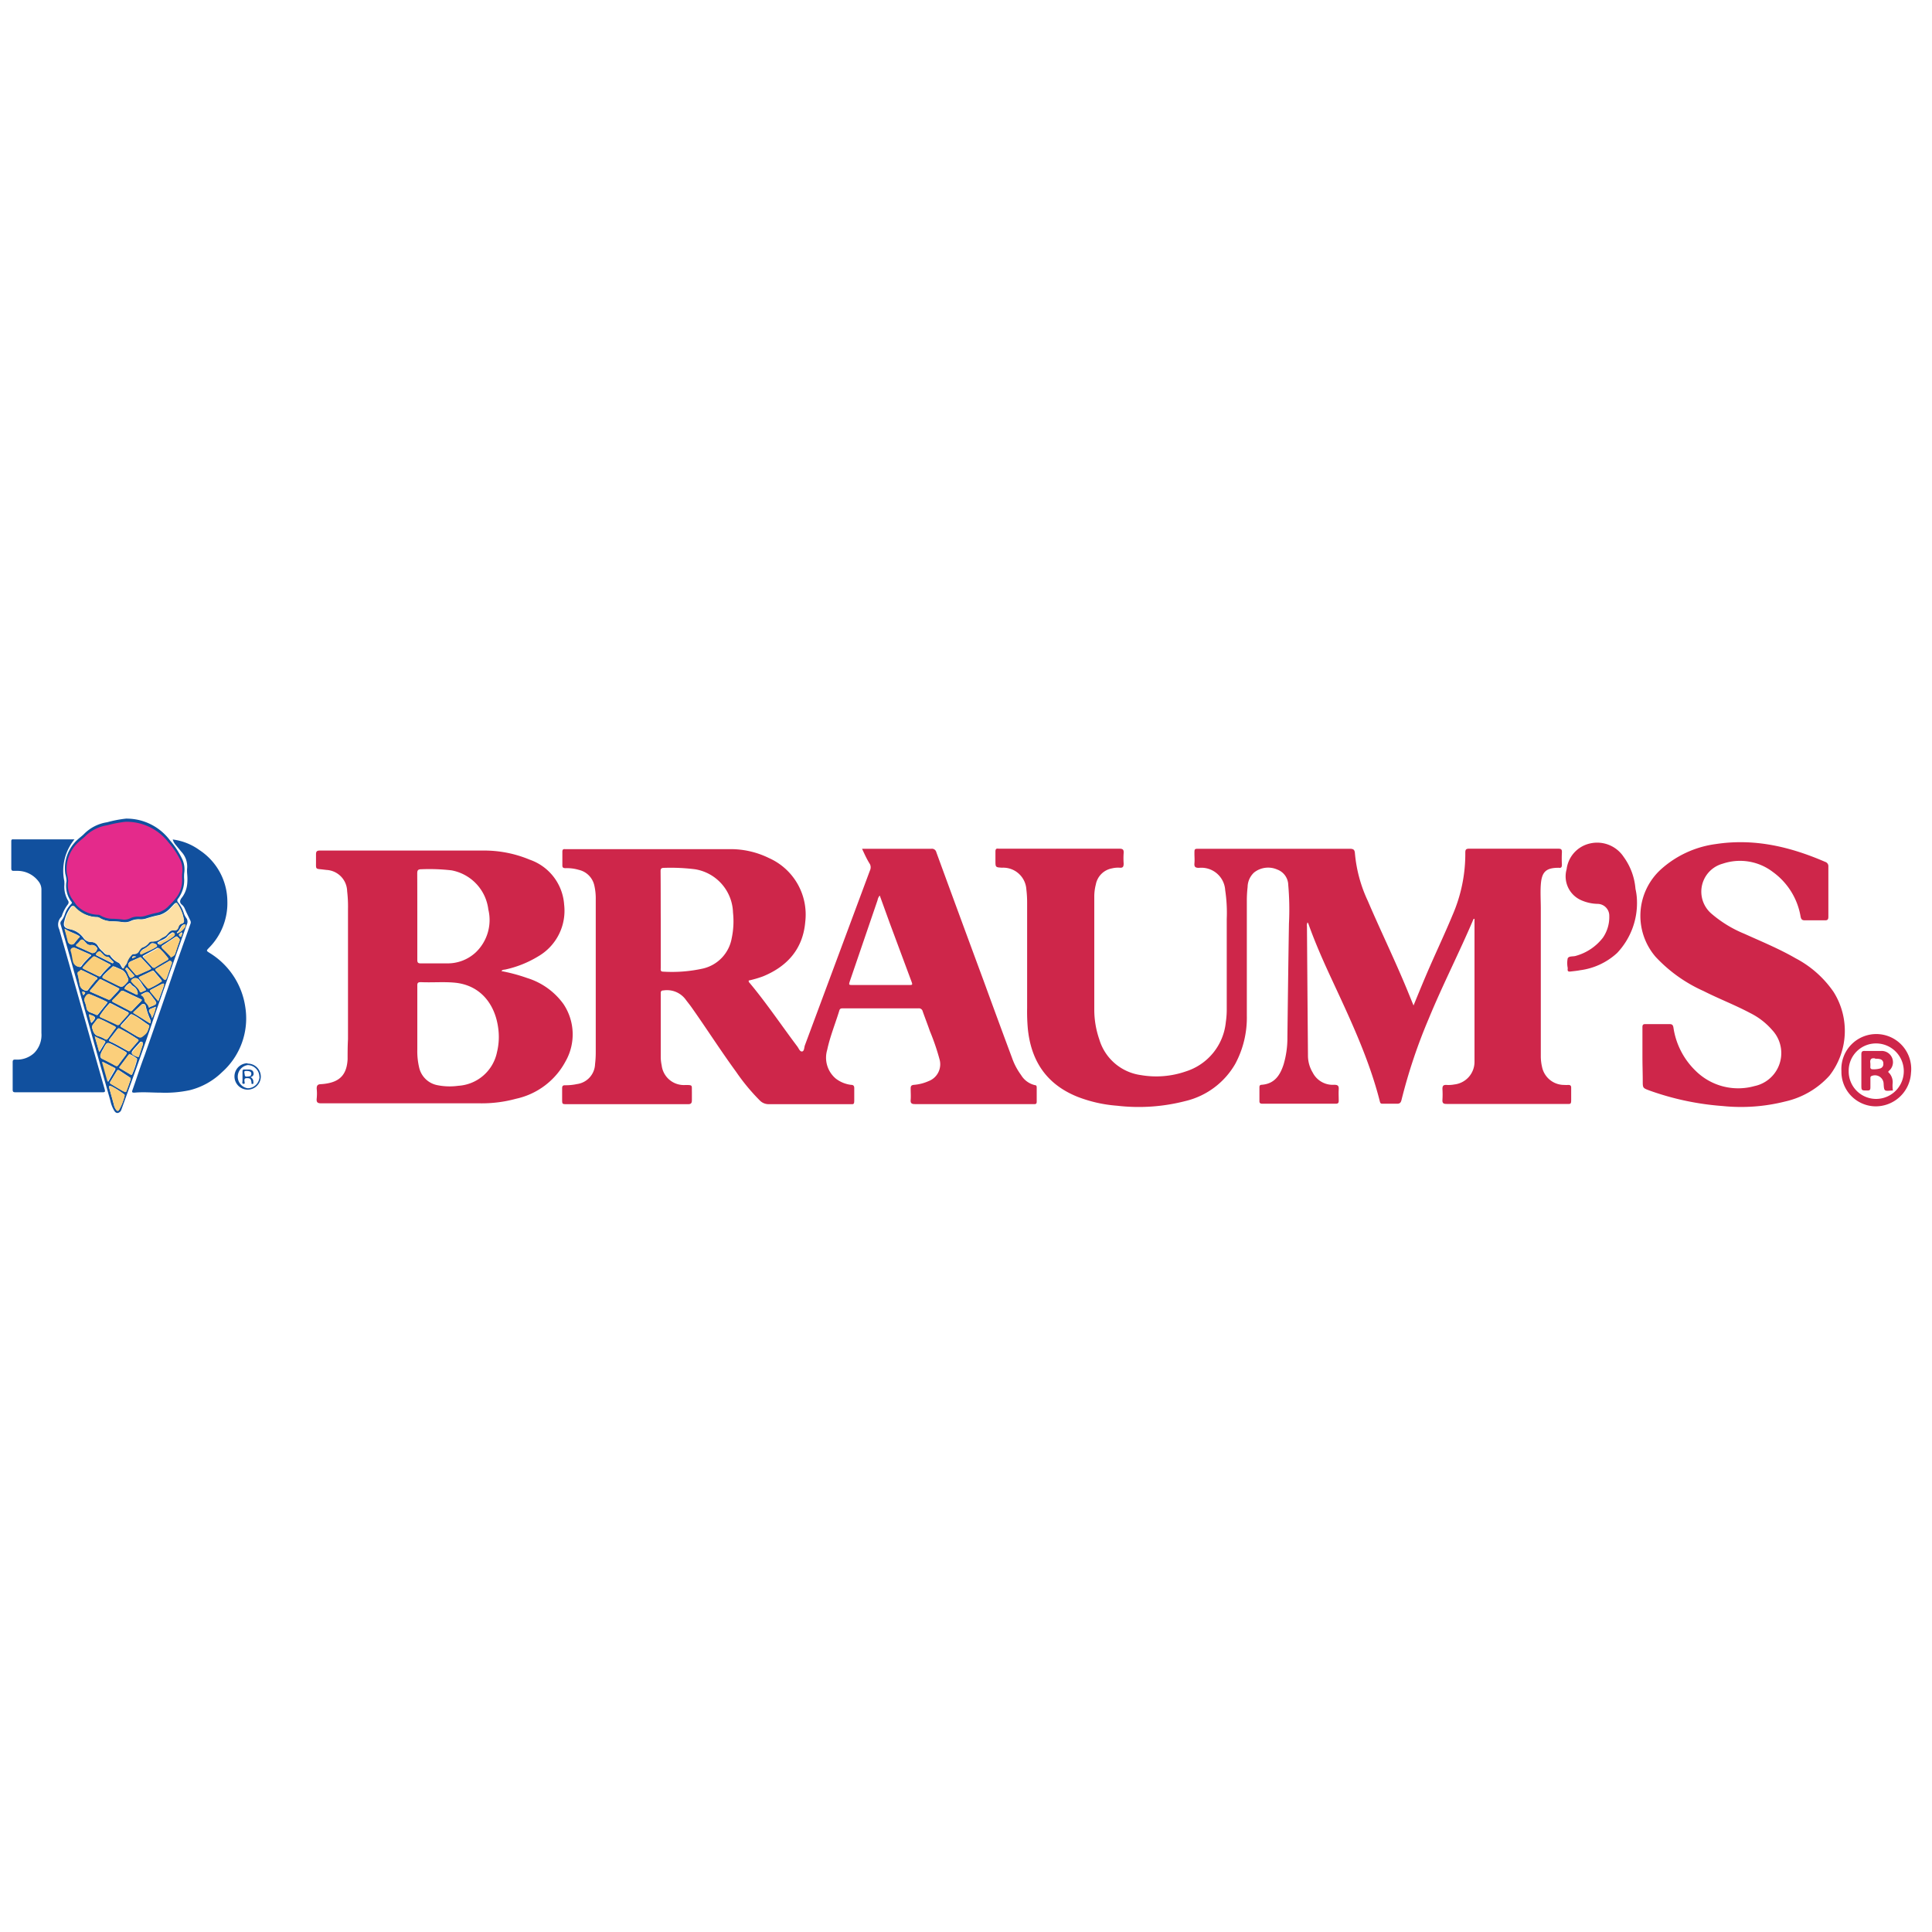 <svg xmlns="http://www.w3.org/2000/svg" viewBox="0 0 250 250"><defs><style>.a{fill:#ce264a;}.b{fill:#11509e;}.c{fill:#fbcf7b;}.d{fill:#fde0a5;}.e{fill:#e42a8b;}</style></defs><title>Fast Food</title><path class="a" d="M182.91,130.11c.56-1.36,1.06-2.59,1.58-3.81,1.12-2.64,2.36-5.22,3.46-7.87a19.89,19.89,0,0,0,1.66-8.12c0-.37.1-.49.49-.49q5.77,0,11.54,0c.39,0,.49.11.47.49a15.51,15.51,0,0,0,0,1.59c0,.33-.11.44-.41.39h0c-1.66,0-2.2.53-2.32,2.19-.07,1,0,2.08,0,3.12,0,4.61,0,9.23,0,13.84,0,1.76,0,3.52,0,5.29a6.13,6.13,0,0,0,.16,1.33,2.92,2.92,0,0,0,2.87,2.33,4.27,4.27,0,0,0,.53,0c.3,0,.38.13.37.41,0,.51,0,1,0,1.54s-.1.52-.51.51c-2.92,0-5.83,0-8.75,0-2.29,0-4.58,0-6.87,0-.39,0-.55-.1-.53-.51a11.39,11.39,0,0,0,0-1.44c0-.41.14-.53.53-.51a4,4,0,0,0,1-.06,2.94,2.94,0,0,0,2.62-2.92c0-.49,0-1,0-1.49q0-8.34,0-16.68c0-.11,0-.22,0-.31s-.11,0-.13,0c-1.84,4.33-4,8.53-5.79,12.88a70,70,0,0,0-3.52,10.5c-.09.39-.24.53-.64.51-.59,0-1.19,0-1.78,0-.19,0-.32,0-.38-.26-1.4-5.54-3.84-10.68-6.23-15.83-1.09-2.34-2.13-4.69-3-7.12,0-.07-.07-.14-.13-.26a.87.87,0,0,0-.08.53q.06,8.34.13,16.68a4.26,4.26,0,0,0,.62,2.24,2.9,2.9,0,0,0,2.77,1.57c.48,0,.62.14.59.6s0,1,0,1.49c0,.27-.11.36-.37.36h-9.52c-.27,0-.38-.09-.37-.36,0-.59,0-1.19,0-1.78,0-.2.08-.3.28-.31,1.67-.11,2.4-1.24,2.85-2.64a12.1,12.1,0,0,0,.49-3.55c.06-4.89.12-9.77.2-14.66a36.48,36.48,0,0,0-.09-5,2.18,2.18,0,0,0-1.42-2,2.93,2.93,0,0,0-3,.38,2.61,2.61,0,0,0-.84,1.88,15.3,15.3,0,0,0-.1,1.82c0,4.94,0,9.87,0,14.81a12.64,12.64,0,0,1-1.49,6.24,10.14,10.14,0,0,1-6.44,4.82,24.1,24.1,0,0,1-8.86.61,17.8,17.8,0,0,1-5.13-1.16c-4-1.61-6-4.63-6.42-8.81a25.31,25.31,0,0,1-.09-2.69q0-6.83,0-13.65a14,14,0,0,0-.1-1.68,3,3,0,0,0-3.14-2.81c-.86-.05-.86-.05-.86-.92,0-.38,0-.77,0-1.15s.12-.43.42-.39h.14c5.16,0,10.32,0,15.48,0,.46,0,.58.14.55.57a9.37,9.37,0,0,0,0,1.34c0,.41-.08.59-.52.55a3.31,3.31,0,0,0-1,.09,2.6,2.6,0,0,0-2.08,2.08,6.32,6.32,0,0,0-.2,1.52c0,4.9,0,9.81,0,14.71a11.76,11.76,0,0,0,.65,3.82,6.54,6.54,0,0,0,5.4,4.62,11.69,11.69,0,0,0,5.83-.49,7.45,7.45,0,0,0,5.14-6.36,11.35,11.35,0,0,0,.12-1.77c0-3.86,0-7.72,0-11.58a19.7,19.7,0,0,0-.2-3.73,3.09,3.09,0,0,0-3.4-2.89c-.47,0-.62-.13-.58-.59s0-.83,0-1.25c0-.63,0-.63.61-.63h5.14c4.77,0,9.55,0,14.32,0,.5,0,.67.1.7.63a18.25,18.25,0,0,0,1.67,6.13c1.68,3.93,3.56,7.77,5.18,11.73Z"/><path class="a" d="M111.55,109.83h1.32c2.55,0,5.1,0,7.64,0a.58.58,0,0,1,.65.45q3.06,8.36,6.15,16.71,1.82,5,3.65,9.91a8.42,8.42,0,0,0,1.16,2.2,2.86,2.86,0,0,0,1.81,1.32c.19,0,.22.16.22.31,0,.61,0,1.22,0,1.83,0,.22-.08.33-.31.31h-.24q-7.59,0-15.19,0c-.43,0-.61-.1-.57-.55s0-1,0-1.49c0-.29.09-.42.41-.45a5.78,5.78,0,0,0,1.9-.48,2.33,2.33,0,0,0,1.44-2.77,29.74,29.74,0,0,0-1.27-3.72c-.29-.85-.62-1.68-.92-2.53a.5.5,0,0,0-.55-.4h-9.76c-.22,0-.4,0-.48.28-.52,1.7-1.2,3.35-1.57,5.09a3.53,3.53,0,0,0,1.1,3.71,4,4,0,0,0,2,.82c.31,0,.41.17.4.46,0,.51,0,1,0,1.54s-.1.51-.49.5c-.85,0-1.7,0-2.55,0-2.68,0-5.35,0-8,0a1.58,1.58,0,0,1-1.16-.46,26.24,26.24,0,0,1-3.09-3.73c-2-2.74-3.83-5.61-5.79-8.38-.22-.31-.47-.61-.7-.92a3,3,0,0,0-2.9-1.23c-.26,0-.37.1-.36.37,0,2.77,0,5.54,0,8.32a5.44,5.44,0,0,0,.12,1,2.89,2.89,0,0,0,3.05,2.55c1,0,.84,0,.86.9,0,.35,0,.71,0,1.06s-.09.53-.5.52c-1.09,0-2.18,0-3.27,0H73.37c-.63,0-.63,0-.63-.66,0-.46,0-.93,0-1.39,0-.29.08-.4.38-.4a6.73,6.73,0,0,0,1.53-.15A2.7,2.7,0,0,0,77,137.7a12.64,12.64,0,0,0,.09-1.53q0-9.9,0-19.8a7.44,7.44,0,0,0-.19-1.81,2.66,2.66,0,0,0-2-2,5.44,5.44,0,0,0-1.71-.22c-.31,0-.43-.07-.42-.4,0-.58,0-1.15,0-1.73,0-.25.09-.36.34-.33h.19c7,0,14,0,21,0a11.24,11.24,0,0,1,5.2,1.15,8,8,0,0,1,4.7,8.25c-.29,3.48-2.3,5.77-5.49,7.07a13.91,13.91,0,0,1-1.83.53c0,.13,0,.2.09.27,2.21,2.64,4.13,5.51,6.2,8.26.19.25.33.69.62.65s.26-.51.36-.79q4.21-11.31,8.42-22.63a.94.94,0,0,0,0-.82C112.15,111.16,111.87,110.52,111.55,109.83ZM85.5,119q0,3.12,0,6.25c0,.21-.07.48.3.48a18.47,18.47,0,0,0,5.2-.41,4.9,4.9,0,0,0,3.68-3.9,10.53,10.53,0,0,0,.17-3.34,5.85,5.85,0,0,0-4.92-5.6,25.61,25.61,0,0,0-4-.18c-.37,0-.46.12-.45.47C85.5,114.83,85.49,116.91,85.5,119Zm28.34-3.12a1.21,1.21,0,0,0-.28.59L110,126.88c-.19.58-.2.58.4.58h7.16c.55,0,.55,0,.36-.52l-2.78-7.47Z"/><path class="a" d="M64.89,125.66a22.4,22.4,0,0,1,3.34.9,9.1,9.1,0,0,1,4.68,3.36,7.06,7.06,0,0,1,.26,7.44,9.55,9.55,0,0,1-6.4,4.82,16.75,16.75,0,0,1-4.56.59c-6.87,0-13.75,0-20.62,0-.48,0-.66-.11-.61-.61a6.19,6.19,0,0,0,0-1.3c0-.44.16-.55.54-.57a6.35,6.35,0,0,0,1-.13c1.61-.34,2.36-1.28,2.46-3.09,0-.86,0-1.73.05-2.59q0-8.41,0-16.82a17.12,17.12,0,0,0-.11-2.35,2.82,2.82,0,0,0-2.67-2.74l-.67-.08c-.7-.06-.7-.06-.69-.79,0-.38,0-.77,0-1.15s.13-.49.5-.49c1.68,0,3.36,0,5,0,5.38,0,10.77,0,16.15,0a15.29,15.29,0,0,1,6,1.18A6.63,6.63,0,0,1,73,117.06a6.82,6.82,0,0,1-3.37,6.7,13.82,13.82,0,0,1-4.26,1.7C65.19,125.49,65,125.47,64.89,125.66ZM54,132.16h0c0,1.22,0,2.43,0,3.65a9.13,9.13,0,0,0,.23,2.29,3,3,0,0,0,2.36,2.32,8.12,8.12,0,0,0,2.72.08,5.45,5.45,0,0,0,5-4.35,8.32,8.32,0,0,0,.14-3.24c-.42-2.93-2.24-5.42-5.58-5.75-1.46-.14-2.94,0-4.42-.07-.37,0-.46.11-.45.46C54,129.09,54,130.62,54,132.16Zm0-13.62c0,1.89,0,3.78,0,5.67,0,.32.08.45.42.45,1.15,0,2.31,0,3.46,0a5.32,5.32,0,0,0,3.71-1.45,5.79,5.79,0,0,0,1.6-5.52,5.87,5.87,0,0,0-4.78-5.07,25.24,25.24,0,0,0-3.88-.14c-.43,0-.54.12-.54.54C54,114.86,54,116.7,54,118.55Z"/><path class="a" d="M212.53,136.67c0-1.25,0-2.5,0-3.75,0-.31.09-.41.4-.4q1.56,0,3.12,0c.33,0,.43.12.49.43a9.74,9.74,0,0,0,2.85,5.59,7.83,7.83,0,0,0,7.63,2,4.36,4.36,0,0,0,2.31-7.24,9.16,9.16,0,0,0-2.87-2.22c-2-1.06-4.05-1.84-6-2.83a19.15,19.15,0,0,1-6.22-4.43,8.13,8.13,0,0,1,.7-11.34,13.19,13.19,0,0,1,7.09-3.26c5-.76,9.63.35,14.16,2.31a.58.58,0,0,1,.4.61q0,3.24,0,6.49c0,.37-.12.47-.47.46-.85,0-1.7,0-2.55,0-.35,0-.49-.09-.57-.46a8.94,8.94,0,0,0-3.57-5.78,7,7,0,0,0-6.51-1.09,3.75,3.75,0,0,0-1.41,6.51,15.52,15.52,0,0,0,4.21,2.56c2.21,1,4.5,1.94,6.63,3.17a13.64,13.64,0,0,1,4.91,4.35,9.44,9.44,0,0,1-.53,10.84,10.93,10.93,0,0,1-5.72,3.34,23.31,23.31,0,0,1-8.1.59,35.74,35.74,0,0,1-9.45-2c-.89-.33-.89-.33-.89-1.26S212.53,137.74,212.53,136.67Z"/><path class="a" d="M211.82,116.45a9.41,9.41,0,0,1-2.57,6.87,8.72,8.72,0,0,1-4.8,2.23c-.39.08-.79.11-1.19.16s-.43-.08-.4-.37c0,0,0-.06,0-.1a3.1,3.1,0,0,1,0-1.23c.17-.34.71-.2,1.08-.33a6.67,6.67,0,0,0,3.48-2.35,4.71,4.71,0,0,0,.82-2.81,1.53,1.53,0,0,0-1.51-1.56,5.53,5.53,0,0,1-2.14-.48,3.37,3.37,0,0,1-1.87-4,3.9,3.9,0,0,1,3-3.33,4.11,4.11,0,0,1,4.38,1.73,8.12,8.12,0,0,1,1.53,4.14A7.65,7.65,0,0,1,211.82,116.45Z"/><path class="a" d="M238.28,138.6a4.52,4.52,0,1,1,9,.26,4.58,4.58,0,0,1-4.64,4.3A4.47,4.47,0,0,1,238.28,138.6Zm.94,0a3.55,3.55,0,0,0,3.54,3.6,3.59,3.59,0,1,0,0-7.18A3.53,3.53,0,0,0,239.22,138.63Z"/><path class="a" d="M244.94,141.11l-.14,0c-1,.09-1,.09-1.06-.88a1.12,1.12,0,0,0-1.55-1c-.16.06-.16.18-.16.31,0,.38,0,.77,0,1.15s-.1.42-.41.42c-.76,0-.76,0-.76-.74,0-1.31,0-2.63,0-3.94,0-.33.1-.45.44-.44.72,0,1.44,0,2.16,0a1.46,1.46,0,0,1,1,2.55c-.12.09-.18.18,0,.31a1.77,1.77,0,0,1,.44,1.42A4.26,4.26,0,0,0,244.94,141.11Zm-2.3-4.15c-.49-.09-.69.1-.62.6a4.17,4.17,0,0,1,0,.53.25.25,0,0,0,.26.27,3,3,0,0,0,1-.1.57.57,0,0,0,.42-.62.54.54,0,0,0-.45-.59C243.09,137,242.87,137,242.65,137Z"/><path class="b" d="M32.79,138.76c.08.29,0,.51-.38.62a.64.64,0,0,1,.37.62c0,.09.08.25-.11.26s-.12-.13-.13-.23c-.08-.44-.16-.5-.57-.52-.25,0-.35.06-.34.32s.13.42-.12.42-.12-.27-.13-.42c0-.4,0-.8,0-1.2,0-.17.06-.25.24-.24h.58C32.46,138.41,32.71,138.47,32.79,138.76Zm-.27.18c0-.25-.18-.34-.58-.36s-.33.13-.29.36,0,.4.33.37S32.5,139.3,32.52,138.94Z"/><path class="b" d="M32,137.63a1.69,1.69,0,0,1,1.75,1.71A1.71,1.71,0,0,1,32.05,141a1.71,1.71,0,0,1,0-3.42Zm1.56,1.71a1.52,1.52,0,0,0-1.52-1.52,1.52,1.52,0,0,0,0,3A1.54,1.54,0,0,0,33.58,139.34Z"/><path class="b" d="M31.74,130.31a9.31,9.31,0,0,1-3,8.42,9.14,9.14,0,0,1-4.19,2.34,15.18,15.18,0,0,1-3.74.32c-1.14,0-2.28-.11-3.42,0-.31,0-.34-.07-.25-.33.53-1.49,1-3,1.56-4.46q2-5.68,3.94-11.39,1-2.83,2-5.65a.51.51,0,0,0,0-.42c-.25-.52-.49-1-.74-1.58a1.27,1.27,0,0,0-.38-.51c-.27-.21-.29-.53,0-.88a3.44,3.44,0,0,0,.7-1.75,6.57,6.57,0,0,0,0-1.33,4.55,4.55,0,0,1,0-.82,2.78,2.78,0,0,0-.76-2.06l-.74-.9a1.86,1.86,0,0,1-.37-.68A7.49,7.49,0,0,1,25.81,110a8,8,0,0,1,3.61,6.64,8.18,8.18,0,0,1-2.37,6c-.37.39-.37.38.06.66A9.85,9.85,0,0,1,31.74,130.31Z"/><path class="b" d="M24.16,118.87a.82.82,0,0,1,0,.79l-3.43,9.69c-.29.83-.6,1.65-.87,2.49-1.31,3.94-2.74,7.83-4.15,11.74a.62.62,0,0,1-.48.44c-.26,0-.36-.16-.47-.33a4.26,4.26,0,0,1-.49-1.3q-2.42-8.56-4.82-17.13c-.53-1.89-1.06-3.77-1.61-5.65a.45.45,0,0,1,.09-.45,2.77,2.77,0,0,0,.49-.93A3.21,3.21,0,0,1,9.19,117c.14-.13.15-.23,0-.37A3.46,3.46,0,0,1,8.61,114a4.42,4.42,0,0,0-.16-.93,5,5,0,0,1,1.64-4.47c.25-.23.53-.43.77-.67a5.3,5.3,0,0,1,3-1.53,15.41,15.41,0,0,1,2.43-.47A7,7,0,0,1,22,108.75a10.83,10.83,0,0,1,1.6,2.46,3.19,3.19,0,0,1,.23,1.81,5.08,5.08,0,0,0,0,.78,4,4,0,0,1-.77,2.47.35.35,0,0,0,0,.52,4.19,4.19,0,0,1,.74,1.42A2.4,2.4,0,0,0,24.16,118.87Zm-.21,1c0-.07.07-.16,0-.22s-.17,0-.25,0a.91.91,0,0,0-.21.18c-.2.26-.29.59-.57.8-.07,0,0,.12,0,.13A2,2,0,0,0,24,119.86Zm-.41-.35a.36.36,0,0,0,.26-.45,4.8,4.8,0,0,0-.93-2.16c-.09-.13-.18-.06-.26,0s-.31.33-.48.49a3.25,3.25,0,0,1-1.5,1,15.55,15.55,0,0,0-1.75.46,2.2,2.2,0,0,1-.81.1,2.34,2.34,0,0,0-1.13.2,1.85,1.85,0,0,1-1,.17,13.22,13.22,0,0,0-1.4-.12,3.14,3.14,0,0,1-1.76-.48.49.49,0,0,0-.29-.06,4.09,4.09,0,0,1-2.85-1.3c-.21-.23-.32-.17-.48,0a4.86,4.86,0,0,0-.84,1.85c-.16.57,0,.88.64,1a2.91,2.91,0,0,1,1.8,1.1,1.18,1.18,0,0,0,1,.57,1,1,0,0,1,.87.46,2.85,2.85,0,0,0,.68.81c.19.2.36.45.71.37.06,0,.18,0,.23.12a2.63,2.63,0,0,0,1.06.92c.21.09.3.36.43.56s.16.21.22.07.34-.42.4-.66a2.38,2.38,0,0,1,.57-.94.36.36,0,0,1,.33-.16.66.66,0,0,0,.64-.36c.14-.19.25-.42.5-.5a1.73,1.73,0,0,0,.78-.58.5.5,0,0,1,.39-.18,1.83,1.83,0,0,0,1-.24,2.34,2.34,0,0,1,.51-.33,1.2,1.2,0,0,0,.5-.39c.22-.24.48-.54.83-.48s.52-.17.61-.43A.65.65,0,0,1,23.54,119.51ZM23.49,121c.05-.09.13-.19.05-.32s-.17.08-.26.13-.16.11-.1.21a.33.33,0,0,0,.17.16C23.48,121.26,23.46,121.12,23.49,121Zm-.26.69c.08-.24-.14-.31-.24-.44s-.22-.07-.33,0c-.54.36-1.08.73-1.62,1.08-.18.11-.16.21,0,.34.34.34.67.69,1,1,0,0,.08.12.18.12s.36-.16.44-.38C22.83,122.9,23,122.32,23.23,121.74Zm-.72-.64c.1-.1.17-.2,0-.32a.21.21,0,0,0-.33,0,2,2,0,0,0-.5.4c-.33.46-.92.49-1.32.86.09.19.22.31.48.13a2.8,2.8,0,0,1,.41-.25A6.55,6.55,0,0,0,22.51,121.1Zm-.43,4c.05-.16.11-.32.16-.45a.25.25,0,0,0-.39-.22l-1.62.94c-.18.1-.16.17,0,.3.3.31.58.64.88.95s.36.27.5-.11S21.91,125.55,22.08,125.08Zm-.41-.86c.15-.09.14-.16,0-.29a8.81,8.81,0,0,0-1-1.12,1.07,1.07,0,0,0-.19-.13l-.11,0-1.81,1c-.16.09-.09.16,0,.26.38.39.75.79,1.12,1.19a.2.2,0,0,0,.29.06Q20.83,124.68,21.67,124.22Zm-.47,3.34a.21.21,0,0,0,0-.23c-.07-.08-.14,0-.21,0l-1.45.76c-.15.08-.14.16-.05.27.31.38.63.77,1,1.2C20.73,128.86,21,128.21,21.2,127.56Zm-.31-.51c.1-.07,0-.14,0-.2-.31-.37-.62-.75-.94-1.12a.2.2,0,0,0-.27-.07l-1.6.76c-.14.06-.13.12,0,.23.35.39.69.78,1,1.18.05,0,.1.13.21.11A9.56,9.56,0,0,0,20.89,127Zm-.57-4.65a.36.36,0,0,0-.22-.23c-.2-.1-.48-.15-.61,0a3.58,3.58,0,0,1-1,.71,1,1,0,0,0-.28.29c-.05.08-.1.16,0,.25a.2.2,0,0,0,.25,0c.57-.3,1.19-.51,1.74-.87C20.21,122.56,20.3,122.52,20.32,122.4Zm-.9,7.91c1-.38,1-.39.35-1.21l-.06-.09c-.57-.76-.57-.76-1.4-.31l-.08.08a.81.81,0,0,1,.48.74c0,.08.1.17.17.25s.3.27.33.49S19.34,130.34,19.42,130.31Zm.25,1.44a5.36,5.36,0,0,0,.5-1.46l-.68.28a.28.28,0,0,0-.16.42A1.94,1.94,0,0,1,19.67,131.75Zm-.12-6.42-.08-.1-1.19-1.28c-.09-.09-.16-.07-.27,0-.38.17-.77.33-1.15.51a.48.48,0,0,0-.21.64l.86,1a.26.26,0,0,0,.33.08l1.53-.68A.31.31,0,0,0,19.55,125.33Zm-.11,7.1a.52.52,0,0,0,0-.49,9.41,9.41,0,0,1-.58-1.72.32.32,0,0,0-.55-.19l-.92.86c-.12.11-.16.16,0,.27C18.07,131.56,18.74,132,19.44,132.43Zm-.13.42a.18.18,0,0,0-.09-.2c-.69-.44-1.33-1-2.06-1.33a.24.24,0,0,0-.35.06c-.36.41-.72.82-1.1,1.22-.13.15-.15.22,0,.33.6.34,1.19.7,1.79,1.06s.66.37,1.26-.15C19.13,133.56,19.16,133.17,19.31,132.85Zm-.45-4.79,0-.05c-.34-.33-.52-.8-.84-1.15a.61.61,0,0,0-.47-.27.54.54,0,0,0-.5.27c-.08.16.09.27.18.38.31.36.74.6.93,1.1.09.22.33-.06.5-.09S18.85,128.22,18.86,128.06Zm-.37,7.1c0-.21,0-.26-.12-.31a.2.2,0,0,0-.27.06l-.66.73c-.59.65-.55.78.29,1.1l.09,0a.09.09,0,0,0,.13-.07Zm-.25-5.57.11-.15c0-.1-.1-.11-.16-.14L16,128.24a.27.27,0,0,0-.36.07q-.49.54-1,1.05c-.17.17-.12.25.07.34.71.36,1.41.73,2.11,1.1a.22.22,0,0,0,.3-.05Zm-.32,5.07a.14.14,0,0,0-.09-.15,20.3,20.3,0,0,0-2.35-1.37.2.2,0,0,0-.29.06l-1,1.29c-.11.14-.11.24.06.32.77.34,1.49.78,2.23,1.18.12.07.21.09.32,0,.34-.4.69-.78,1-1.17A.74.74,0,0,0,17.92,134.66Zm-.28-6c.14.07.19,0,.18-.12a1.1,1.1,0,0,0-.29-.67c-.15-.17-.38-.25-.52-.43s-.19-.25-.34-.14a1.7,1.7,0,0,0-.55.58c0,.06.07.09.11.11C16.7,128.25,17.18,128.47,17.64,128.7Zm.08,8.52a.15.15,0,0,0,0-.18,4.09,4.09,0,0,0-.87-.54c-.08,0-.14,0-.2.07L15.52,138c-.06.08-.09.15,0,.22l1.38.82c.07,0,.16.09.21-.05C17.36,138.44,17.56,137.84,17.72,137.22ZM17.1,124l.52-.23C17.17,123.71,17.12,123.74,17.1,124Zm.29,2.25-.06-.08-.85-.93s-.09-.09-.14,0-.16.17-.09.24c.28.27.33.67.56,1,.08.11.16.1.27,0A.75.75,0,0,0,17.39,126.28Zm-.5,13.44a.2.2,0,0,0-.1-.28l-1.37-.91c-.11-.07-.2-.08-.28.05l-.85,1.4a.19.19,0,0,0,.08.31l1.38.82a3.13,3.13,0,0,0,.46.21c.11,0,.14-.08.16-.15C16.55,140.69,16.72,140.2,16.89,139.72Zm-.33-8.44c.13-.14.13-.22-.07-.32-.69-.34-1.37-.7-2.06-1.06l-.16-.06c-.11,0-.15.07-.21.14A10.48,10.48,0,0,0,13,131.31c-.14.2-.07.26.11.34.66.3,1.32.6,2,.92a.27.27,0,0,0,.38-.07C15.82,132.09,16.19,131.68,16.56,131.28Zm-.15-4.12a.46.46,0,0,0,.19-.46c-.2-.39-.32-.94-.86-1.19l-.9-.4c-.1,0-.2-.08-.29,0-.4.4-.86.75-1.22,1.19-.11.15-.11.24.08.33.54.25,1.07.52,1.6.78C15.8,127.81,15.8,127.81,16.41,127.16Zm-.09,9.29c.11-.14.11-.21-.05-.31-.49-.29-1-.57-1.49-.83-.94-.48-.94-.49-1.43.45a3.06,3.06,0,0,0-.37.8c0,.19,0,.37.26.48.57.27,1.12.56,1.67.87.18.09.28.07.39-.09C15.64,137.36,16,136.9,16.32,136.45Zm-.21,5.38c.05-.12,0-.19-.12-.25a10,10,0,0,0-1.6-1c-.08,0-.18-.1-.25,0s0,.18,0,.26c.2.69.39,1.38.58,2.07a1.9,1.9,0,0,0,.3.72c.13.16.27.2.39,0A6.67,6.67,0,0,0,16.11,141.83Zm-.77-13.67a1.13,1.13,0,0,1,.1-.13c0-.11-.09-.12-.15-.16l-2.14-1.07a.24.24,0,0,0-.35.07c-.35.41-.7.83-1.06,1.24-.14.15-.13.22.07.3l2.13.93a.3.3,0,0,0,.41-.08C14.67,128.88,15,128.53,15.34,128.16Zm-.45,5c.13-.16.1-.24-.07-.33-.62-.31-1.23-.66-1.87-.93l-.21-.08c-.11,0-.15.08-.2.14-.17.22-.35.44-.52.67a.51.51,0,0,0-.07.49c.13.45.28.88.82,1a3.66,3.66,0,0,1,.83.38c.18.1.26.05.36-.09C14.27,134,14.57,133.53,14.89,133.11Zm0,5.33c.06-.11.07-.19,0-.25l-1.62-.82c.25.89.48,1.69.73,2.6Zm-.17-13.94-.64-.66h0c-.42.08-.61-.25-.86-.48s-.17-.26-.35-.23a.69.69,0,0,0-.4.35c-.07.09,0,.12.07.15l2,1C14.59,124.64,14.67,124.62,14.69,124.5Zm-.49.49c.1-.11.09-.17,0-.23l-1.92-1-.09,0a.17.17,0,0,0-.15.07,14,14,0,0,0-1.25,1.31c-.1.11-.06.17.05.23.64.31,1.27.61,1.9.93a.2.2,0,0,0,.27-.05C13.39,125.82,13.79,125.4,14.2,125Zm-.4,4.83c.14-.18,0-.21-.12-.26-.62-.31-1.26-.58-1.9-.85-.31-.13-.51-.11-.7.2a.72.72,0,0,0-.13.69,3.9,3.9,0,0,1,.22.76.74.74,0,0,0,.52.64,8.14,8.14,0,0,1,.79.33.18.18,0,0,0,.19-.1Zm-.24,5.09c.07-.11.06-.19-.09-.26-.39-.15-.76-.32-1.22-.52.2.67.37,1.26.57,2Zm-1-12.09a.23.23,0,0,0-.05-.2.76.76,0,0,0-.71-.36.68.68,0,0,1-.67-.24c-.08-.09-.17-.18-.25-.28s-.37-.25-.57,0a2.65,2.65,0,0,1-.4.42c-.16.14-.09.22.07.29l1.89.85A.58.58,0,0,0,12.55,122.82Zm-.08,3.93c.16-.18.1-.25-.09-.34l-1.72-.83c-.1,0-.21-.14-.3,0s-.4.26-.32.52.16.82.25,1.23a.94.94,0,0,0,.81.85.29.29,0,0,0,.25-.09C11.72,127.64,12.09,127.19,12.47,126.75Zm-.67,5.6c.63-.64.61-.82-.1-1h0c-.15-.06-.2,0-.16.14A4.37,4.37,0,0,0,11.8,132.35Zm-.12-8.61c.11-.11.08-.18,0-.23-.67-.29-1.33-.59-2-.87-.23-.1-.54.17-.46.4.15.43.18.89.29,1.33a.91.91,0,0,0,.75.74.26.26,0,0,0,.24-.1C10.86,124.58,11.27,124.16,11.68,123.74Zm-.89,5c.28-.34.27-.36-.17-.46C10.68,128.49,10.66,128.66,10.79,128.77Zm-.58-7.43c.12-.13.08-.16-.05-.24-.56-.35-1.21-.49-1.82-.92.16.6.3,1.11.42,1.61a.55.55,0,0,0,.37.42.44.44,0,0,0,.48-.17C9.82,121.81,10,121.56,10.21,121.34Z"/><path class="c" d="M24,119.64c.07.06,0,.15,0,.22a2,2,0,0,1-1,.91c-.08,0-.12-.08,0-.13.28-.21.37-.54.57-.8a.91.91,0,0,1,.21-.18C23.78,119.61,23.87,119.57,24,119.64Z"/><path class="d" d="M23.8,119.06a.36.36,0,0,1-.26.45.65.65,0,0,0-.42.46c-.09.26-.21.49-.61.43s-.61.24-.83.48a1.2,1.2,0,0,1-.5.39,2.34,2.34,0,0,0-.51.33,1.83,1.83,0,0,1-1,.24.5.5,0,0,0-.39.18,1.73,1.73,0,0,1-.78.58c-.25.08-.36.31-.5.5a.66.66,0,0,1-.64.36.36.36,0,0,0-.33.16,2.38,2.38,0,0,0-.57.94c-.06.24-.31.4-.4.66s-.17,0-.22-.07-.22-.47-.43-.56a2.63,2.63,0,0,1-1.06-.92c-.05-.07-.17-.14-.23-.12-.35.08-.52-.17-.71-.37a2.85,2.85,0,0,1-.68-.81,1,1,0,0,0-.87-.46,1.18,1.18,0,0,1-1-.57,2.91,2.91,0,0,0-1.8-1.1c-.6-.14-.8-.45-.64-1a4.86,4.86,0,0,1,.84-1.85c.16-.19.27-.25.48,0a4.09,4.09,0,0,0,2.85,1.3.49.49,0,0,1,.29.06,3.14,3.14,0,0,0,1.76.48,13.22,13.22,0,0,1,1.4.12,1.85,1.85,0,0,0,1-.17,2.34,2.34,0,0,1,1.13-.2,2.2,2.2,0,0,0,.81-.1,15.55,15.55,0,0,1,1.75-.46,3.25,3.25,0,0,0,1.5-1c.17-.16.32-.33.48-.49s.17-.14.26,0A4.8,4.8,0,0,1,23.8,119.06Z"/><path class="c" d="M23.54,120.73c.08.13,0,.23-.05.32s0,.21-.14.18a.33.33,0,0,1-.17-.16c-.06-.1,0-.16.1-.21S23.43,120.72,23.54,120.73Z"/><path class="c" d="M23,121.3c.1.13.32.2.24.44-.21.58-.4,1.16-.6,1.75-.08.22-.3.26-.44.38s-.13-.07-.18-.12c-.33-.34-.66-.69-1-1-.13-.13-.15-.23,0-.34.54-.35,1.08-.72,1.62-1.08C22.77,121.23,22.88,121.16,23,121.3Z"/><path class="c" d="M22.56,120.78c.12.12.05.22,0,.32a6.55,6.55,0,0,1-1.21.81,2.8,2.8,0,0,0-.41.25c-.26.18-.39.06-.48-.13.4-.37,1-.4,1.32-.86a2,2,0,0,1,.5-.4A.21.21,0,0,1,22.56,120.78Z"/><path class="c" d="M22.24,124.63c0,.13-.11.29-.16.45-.17.47-.33,1-.51,1.41s-.24.4-.5.11-.58-.64-.88-.95c-.12-.13-.14-.2,0-.3l1.62-.94A.25.25,0,0,1,22.24,124.63Z"/><path class="c" d="M21.71,123.93c.1.13.11.2,0,.29q-.84.47-1.65,1a.2.2,0,0,1-.29-.06c-.37-.4-.74-.8-1.12-1.19-.09-.1-.16-.17,0-.26l1.81-1,.11,0a1.07,1.07,0,0,1,.19.13A8.81,8.81,0,0,1,21.71,123.93Z"/><path class="c" d="M21.19,127.33a.21.21,0,0,1,0,.23c-.23.65-.47,1.3-.72,2-.37-.43-.69-.82-1-1.2-.09-.11-.1-.19.05-.27l1.45-.76C21.05,127.32,21.12,127.25,21.19,127.33Z"/><path class="c" d="M20.87,126.85c.06.06.12.13,0,.2a9.56,9.56,0,0,1-1.63.89c-.11,0-.16-.06-.21-.11-.34-.4-.68-.79-1-1.18-.09-.11-.1-.17,0-.23l1.6-.76a.2.2,0,0,1,.27.07C20.25,126.1,20.56,126.48,20.87,126.85Z"/><path class="c" d="M20.1,122.17a.36.36,0,0,1,.22.23c0,.12-.11.16-.18.2-.55.36-1.17.57-1.74.87a.2.2,0,0,1-.25,0c-.07-.09,0-.17,0-.25a1,1,0,0,1,.28-.29,3.58,3.58,0,0,0,1-.71C19.62,122,19.9,122.07,20.1,122.17Z"/><path class="c" d="M19.77,129.1c.62.82.62.83-.35,1.21-.08,0-.19.11-.21-.05s-.21-.34-.33-.49-.17-.17-.17-.25a.81.81,0,0,0-.48-.74l.08-.08c.83-.45.83-.45,1.4.31Z"/><path class="c" d="M20.17,130.29a5.36,5.36,0,0,1-.5,1.46,1.94,1.94,0,0,0-.34-.76.28.28,0,0,1,.16-.42Z"/><path class="c" d="M19.47,125.23l.08.1a.31.31,0,0,1-.18.16l-1.53.68a.26.26,0,0,1-.33-.08l-.86-1a.48.48,0,0,1,.21-.64c.38-.18.77-.34,1.15-.51.11,0,.18-.06.27,0Z"/><path class="c" d="M19.41,131.94a.52.52,0,0,1,0,.49c-.7-.44-1.37-.87-2.06-1.27-.18-.11-.14-.16,0-.27l.92-.86a.32.32,0,0,1,.55.19A9.41,9.41,0,0,0,19.41,131.94Z"/><path class="c" d="M19.22,132.65a.18.18,0,0,1,.09.2c-.15.32-.18.71-.5,1-.6.52-.59.54-1.26.15s-1.19-.72-1.79-1.06c-.2-.11-.18-.18,0-.33.38-.4.74-.81,1.1-1.22a.24.24,0,0,1,.35-.06C17.89,131.7,18.53,132.21,19.22,132.65Z"/><path class="c" d="M18.82,128l0,.05c0,.16-.15.17-.24.19s-.41.31-.5.09c-.19-.5-.62-.74-.93-1.1-.09-.11-.26-.22-.18-.38a.54.54,0,0,1,.5-.27.61.61,0,0,1,.47.27C18.3,127.21,18.48,127.68,18.82,128Z"/><path class="c" d="M18.37,134.85c.08.05.15.1.12.31L18,136.71a.09.09,0,0,1-.13.07l-.09,0c-.84-.32-.88-.45-.29-1.1l.66-.73A.2.2,0,0,1,18.37,134.85Z"/><path class="c" d="M18.35,129.44l-.11.15-1.16,1.16a.22.22,0,0,1-.3.05c-.7-.37-1.4-.74-2.11-1.1-.19-.09-.24-.17-.07-.34q.53-.51,1-1.05a.27.27,0,0,1,.36-.07l2.21,1.06C18.25,129.33,18.33,129.34,18.35,129.44Z"/><path class="c" d="M17.83,134.51a.14.14,0,0,1,.09.15.74.74,0,0,1-.09.12c-.35.39-.7.77-1,1.17-.11.13-.2.11-.32,0-.74-.4-1.46-.84-2.23-1.18-.17-.08-.17-.18-.06-.32l1-1.29a.2.2,0,0,1,.29-.06A20.3,20.3,0,0,1,17.83,134.51Z"/><path class="c" d="M17.82,128.58c0,.15,0,.19-.18.12-.46-.23-.94-.45-1.41-.67,0,0-.13,0-.11-.11a1.7,1.7,0,0,1,.55-.58c.15-.11.26,0,.34.14s.37.26.52.43A1.1,1.1,0,0,1,17.82,128.58Z"/><path class="c" d="M17.68,137a.15.15,0,0,1,0,.18c-.16.62-.36,1.22-.58,1.82-.05.14-.14.09-.21.05l-1.38-.82c-.12-.07-.09-.14,0-.22l1.09-1.48c.06-.08.12-.11.2-.07A4.09,4.09,0,0,1,17.68,137Z"/><path class="c" d="M17.62,123.8l-.52.23C17.12,123.74,17.17,123.71,17.62,123.8Z"/><path class="c" d="M17.33,126.2l.06.08a.75.75,0,0,1-.31.2c-.11,0-.19.06-.27,0-.23-.29-.28-.69-.56-1-.07-.07,0-.17.09-.24s.1,0,.14,0Z"/><path class="c" d="M16.79,139.44a.2.2,0,0,1,.1.28c-.17.48-.34,1-.52,1.45,0,.07-.05.15-.16.15a3.13,3.13,0,0,1-.46-.21l-1.38-.82a.19.19,0,0,1-.08-.31l.85-1.4c.08-.13.17-.12.28-.05Z"/><path class="c" d="M16.49,131c.2.1.2.18.07.32-.37.4-.74.81-1.09,1.22a.27.27,0,0,1-.38.07c-.66-.32-1.32-.62-2-.92-.18-.08-.25-.14-.11-.34A10.48,10.48,0,0,1,14.06,130c.06-.07.1-.16.21-.14l.16.06C15.12,130.26,15.8,130.62,16.49,131Z"/><path class="c" d="M16.6,126.7a.46.46,0,0,1-.19.46c-.61.65-.61.65-1.4.26-.53-.26-1.06-.53-1.6-.78-.19-.09-.19-.18-.08-.33.36-.44.82-.79,1.22-1.19.09-.09.19-.05.29,0l.9.4C16.28,125.76,16.4,126.31,16.6,126.7Z"/><path class="c" d="M16.27,136.14c.16.1.16.17.05.31-.35.45-.68.91-1,1.37-.11.16-.21.18-.39.09-.55-.31-1.1-.6-1.67-.87-.22-.11-.22-.29-.26-.48a3.06,3.06,0,0,1,.37-.8c.49-.94.49-.93,1.43-.45C15.29,135.57,15.78,135.85,16.27,136.14Z"/><path class="c" d="M16,141.58c.09.06.17.13.12.25a6.67,6.67,0,0,1-.7,1.78c-.12.22-.26.18-.39,0a1.9,1.9,0,0,1-.3-.72c-.19-.69-.38-1.38-.58-2.07,0-.08-.07-.19,0-.26s.17,0,.25,0A10,10,0,0,1,16,141.58Z"/><path class="c" d="M15.44,128a1.13,1.13,0,0,0-.1.13c-.33.37-.67.72-1,1.1a.3.3,0,0,1-.41.08l-2.13-.93c-.2-.08-.21-.15-.07-.3.36-.41.71-.83,1.06-1.24a.24.24,0,0,1,.35-.07l2.14,1.07C15.35,127.91,15.44,127.92,15.44,128Z"/><path class="c" d="M14.82,132.78c.17.09.2.17.07.33-.32.42-.62.85-.93,1.27-.1.14-.18.19-.36.09a3.66,3.66,0,0,0-.83-.38c-.54-.14-.69-.57-.82-1a.51.51,0,0,1,.07-.49c.17-.23.35-.45.52-.67.05-.06.09-.14.2-.14l.21.08C13.59,132.12,14.2,132.47,14.82,132.78Z"/><path class="c" d="M14.81,138.19c.12.06.11.14,0,.25L13.92,140c-.25-.91-.48-1.71-.73-2.6Z"/><path class="c" d="M14.05,123.84l.64.66c0,.12-.1.14-.2.09l-2-1c-.06,0-.14-.06-.07-.15a.69.69,0,0,1,.4-.35c.18,0,.24.13.35.23s.44.56.86.48Z"/><path class="c" d="M14.17,124.76c.12.06.13.12,0,.23-.41.41-.81.83-1.22,1.25a.2.2,0,0,1-.27.05c-.63-.32-1.26-.62-1.9-.93-.11-.06-.15-.12-.05-.23A14,14,0,0,1,12,123.82a.17.17,0,0,1,.15-.07l.09,0Z"/><path class="c" d="M13.68,129.56c.1.05.26.08.12.26l-1.13,1.41a.18.18,0,0,1-.19.1,8.14,8.14,0,0,0-.79-.33.74.74,0,0,1-.52-.64,3.9,3.9,0,0,0-.22-.76.72.72,0,0,1,.13-.69c.19-.31.39-.33.7-.2C12.42,129,13.06,129.25,13.68,129.56Z"/><path class="c" d="M13.47,134.65c.15.07.16.15.09.26l-.74,1.17c-.2-.69-.37-1.28-.57-2C12.71,134.33,13.08,134.5,13.47,134.65Z"/><path class="b" d="M13.56,141c.07.27,0,.34-.26.34H2c-.27,0-.36-.06-.36-.34,0-1.18,0-2.37,0-3.56,0-.28.1-.34.36-.33a3.27,3.27,0,0,0,2.42-.85,3.31,3.31,0,0,0,.94-2.59V122.18q0-3.47,0-7A1.69,1.69,0,0,0,5,114.07a3.41,3.41,0,0,0-2.81-1.38H1.88c-.31,0-.43,0-.42-.4,0-1.13,0-2.26,0-3.39,0-.18,0-.3.25-.29H9.55l.09,0A6.42,6.42,0,0,0,8.32,114a3.84,3.84,0,0,1,0,.68,3.54,3.54,0,0,0,.47,1.83.42.42,0,0,1,0,.51,4.9,4.9,0,0,0-.79,1.5.27.27,0,0,1-.06.12,1.39,1.39,0,0,0-.28,1.6c1.18,4.11,2.34,8.23,3.51,12.35Q12.37,136.84,13.56,141Z"/><path class="c" d="M12.5,122.62a.23.23,0,0,1,.05.2.58.58,0,0,1-.69.5L10,122.47c-.16-.07-.23-.15-.07-.29a2.65,2.65,0,0,0,.4-.42c.2-.27.37-.24.57,0s.17.19.25.28a.68.68,0,0,0,.67.24A.76.76,0,0,1,12.5,122.62Z"/><path class="c" d="M12.38,126.41c.19.09.25.16.09.34-.38.44-.75.89-1.12,1.33a.29.29,0,0,1-.25.09.94.94,0,0,1-.81-.85c-.09-.41-.14-.83-.25-1.23s.2-.35.32-.52.2,0,.3,0Z"/><path class="c" d="M11.7,131.31c.71.22.73.4.1,1a4.37,4.37,0,0,1-.29-.91c0-.13,0-.2.16-.14Z"/><path class="c" d="M11.64,123.51c.12,0,.15.12,0,.23-.41.42-.82.84-1.22,1.27a.26.26,0,0,1-.24.1.91.91,0,0,1-.75-.74c-.11-.44-.14-.9-.29-1.33-.08-.23.23-.5.46-.4C10.31,122.92,11,123.22,11.64,123.51Z"/><path class="c" d="M10.62,128.31c.44.1.45.12.17.46C10.66,128.66,10.68,128.49,10.62,128.31Z"/><path class="c" d="M10.16,121.1c.13.08.17.11.05.24s-.39.47-.6.7a.44.44,0,0,1-.48.17.55.55,0,0,1-.37-.42c-.12-.5-.26-1-.42-1.61C9,120.61,9.6,120.75,10.16,121.1Z"/><path class="e" d="M22.37,116.69c-.15.15-.3.31-.46.46a3.15,3.15,0,0,1-1.45.93,15.29,15.29,0,0,0-1.69.44,2.17,2.17,0,0,1-.78.09,2.3,2.3,0,0,0-1.09.19A1.82,1.82,0,0,1,16,119a13,13,0,0,0-1.35-.11,3.08,3.08,0,0,1-1.7-.46.48.48,0,0,0-.28-.06,4,4,0,0,1-2.76-1.23l-.45-.64A3.23,3.23,0,0,1,8.82,114a4.12,4.12,0,0,0-.15-.88,4.67,4.67,0,0,1,1.59-4.24c.24-.22.51-.41.74-.64a5.16,5.16,0,0,1,2.89-1.45,15.18,15.18,0,0,1,2.35-.45A6.86,6.86,0,0,1,21.8,109a10.25,10.25,0,0,1,1.55,2.33,3,3,0,0,1,.22,1.72,4.72,4.72,0,0,0,0,.74,3.73,3.73,0,0,1-.74,2.34"/></svg>